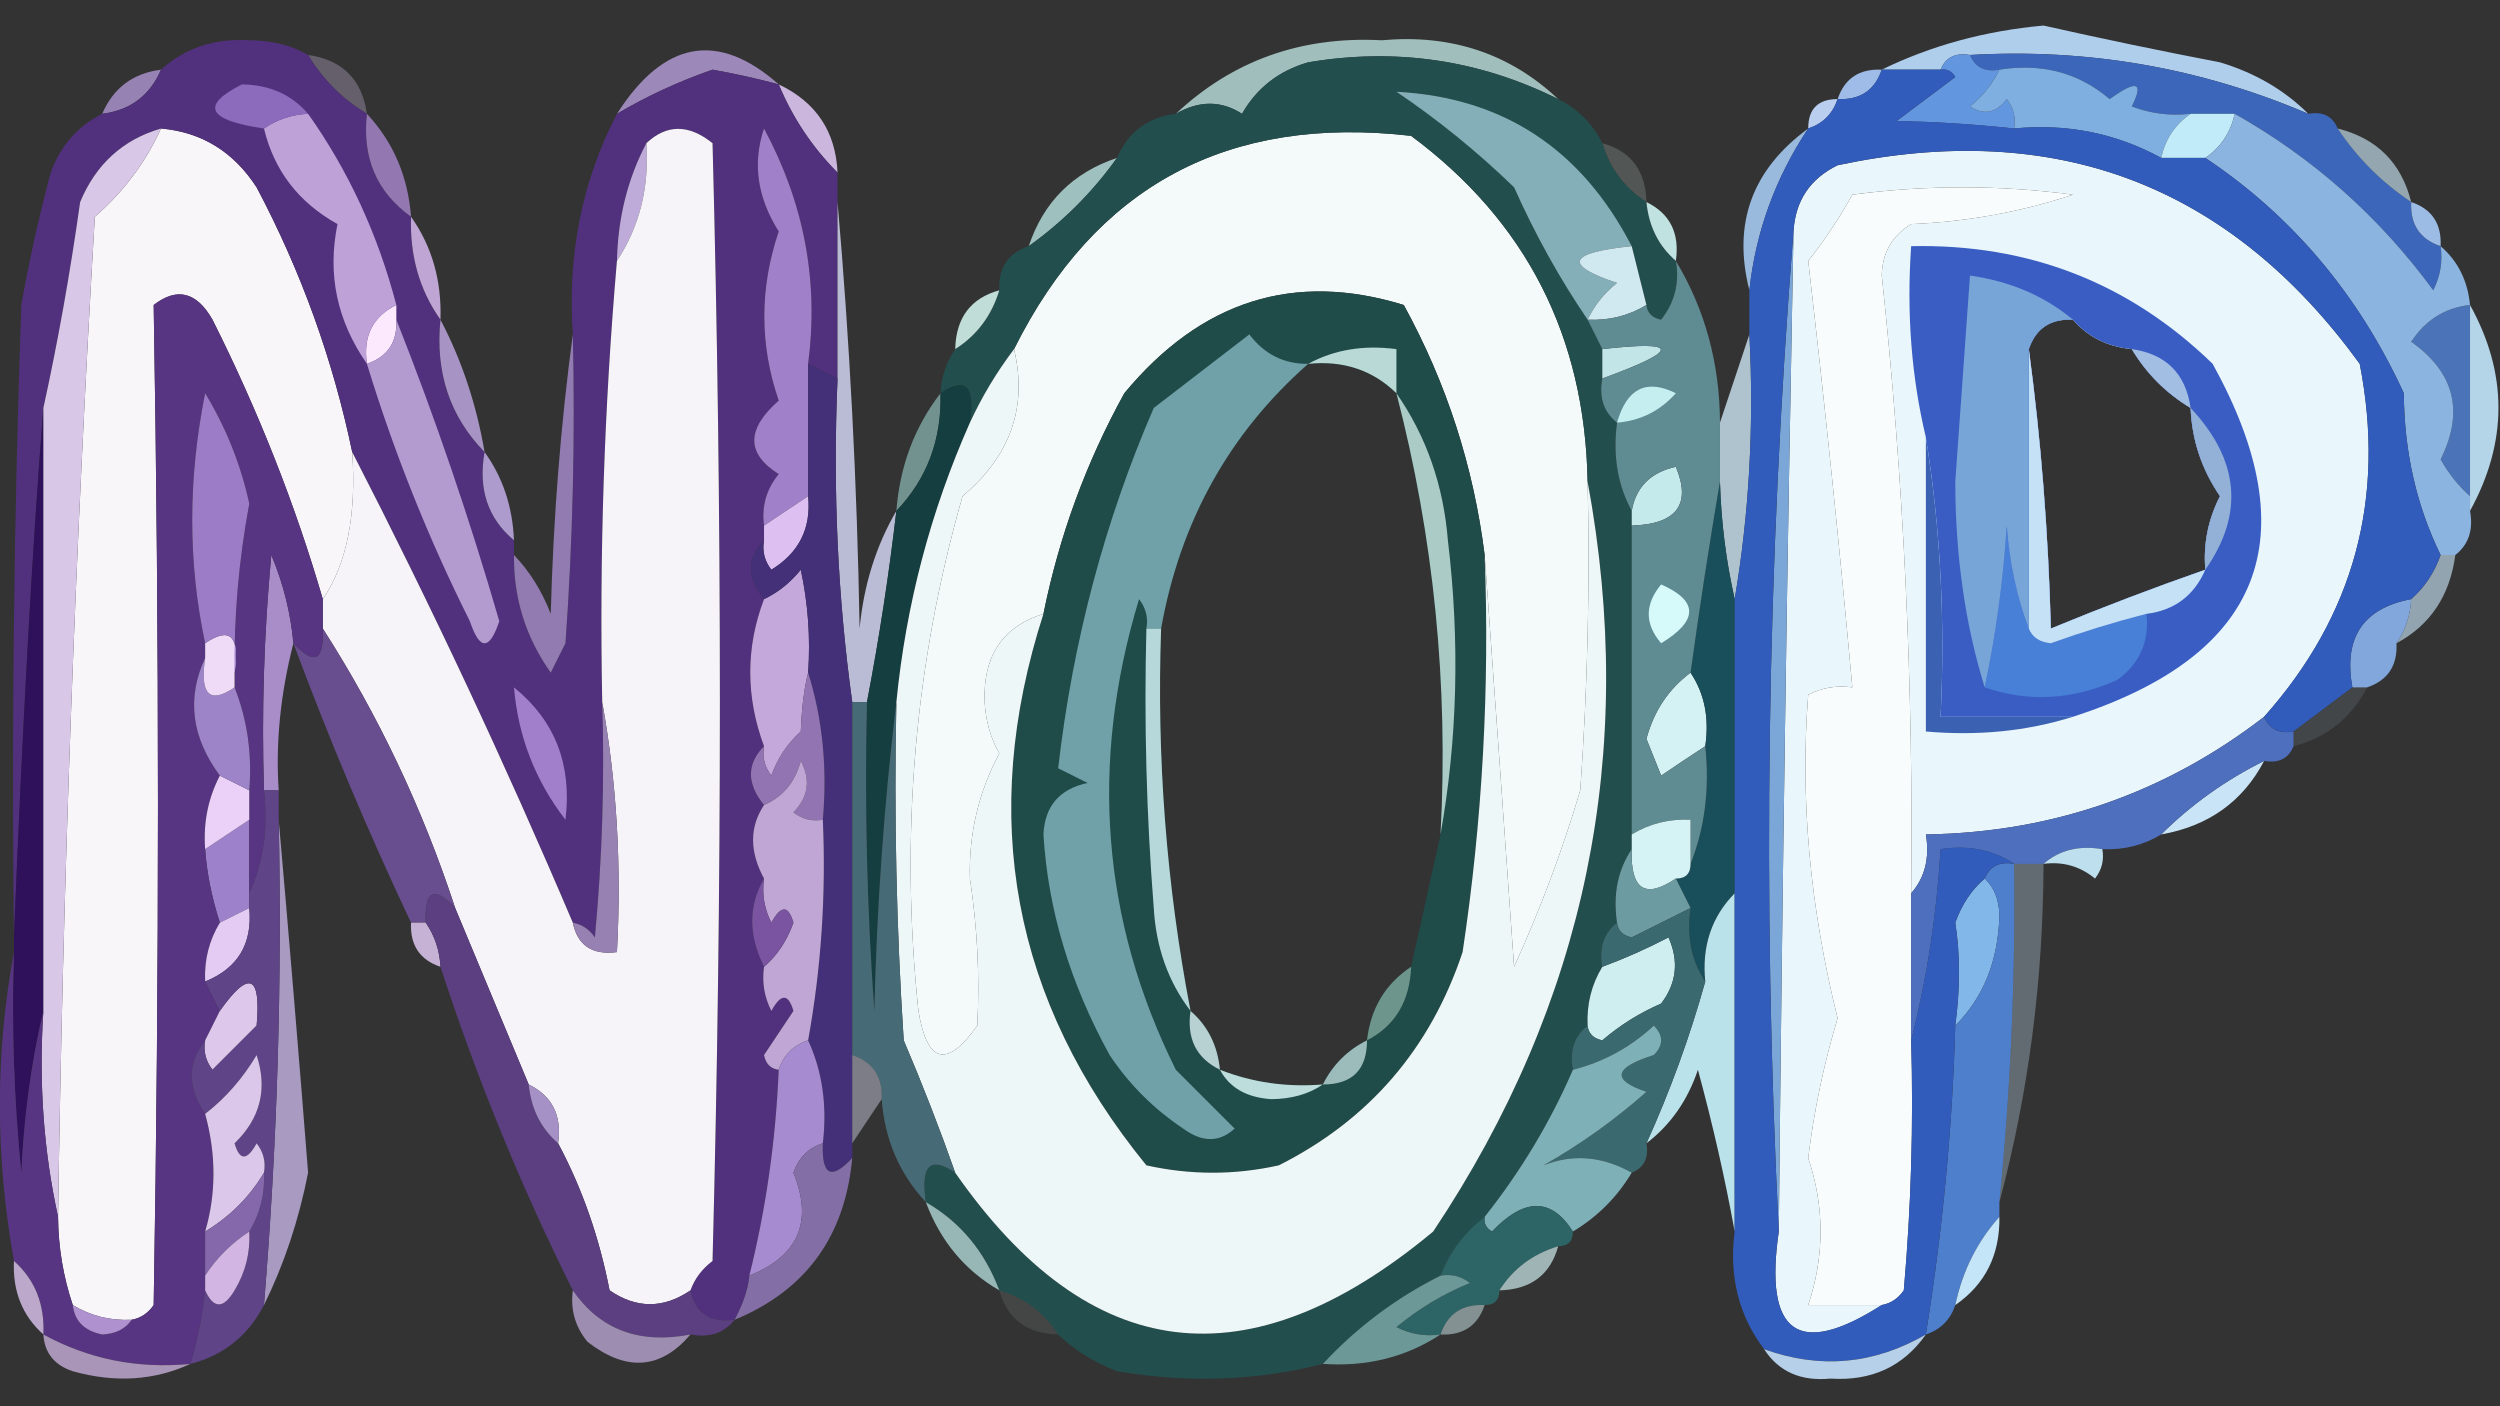 <?xml version="1.0" encoding="UTF-8" standalone="no"?>
<svg
   version="1.1"
   width="128"
   height="72"
   style="clip-rule:evenodd;fill-rule:evenodd;image-rendering:optimizeQuality;shape-rendering:geometricPrecision;text-rendering:geometricPrecision"
   id="svg131"
   xmlns="http://www.w3.org/2000/svg">
  <rect width="100%" height="100%" fill="#333333" stroke="none"/>
  <defs
     id="defs131">
    <clipPath
       clipPathUnits="userSpaceOnUse"
       id="clipPath136">
      <path
         id="path137"
         style="fill:#ff0000;fill-opacity:1;fill-rule:nonzero;stroke:none"
         d="m 158.711,112.406 v 87.842 h 48.107 v -87.842 z m 16.254,10.188 c 1.499,-0.019 3.46,0.783 5.322,2.648 2.758,2.762 5.532,5.512 8.232,8.33 0.075,0.078 0.369,0.384 0.74,0.781 0.388,-0.134 0.848,-0.254 1.117,-0.25 0.505,0.008 1.001,0.12 1.5,0.209 -0.104,-0.044 -0.178,-0.077 -0.191,-0.088 l -0.002,-0.002 v -0.002 h 0.002 c 0.006,-2.4e-4 0.029,0.005 0.068,0.018 0.12,0.038 0.231,0.074 0.338,0.109 0.038,0.006 0.077,0.012 0.115,0.018 0.045,0.022 0.114,0.054 0.188,0.088 1.45,0.53 1.575,1.006 2.596,3.547 0.182,0.453 0.08,2.824 0.065,3.428 -0.021,0.361 -0.042,0.721 -0.065,1.082 -0.009,0.144 -0.021,0.289 -0.031,0.434 0.004,0.026 0.009,0.051 0.014,0.076 0.037,0.774 -0.004,1.235 -0.215,1.859 0.427,0.918 0.553,1.979 0.98,2.895 0.095,0.242 0.307,0.75 0.418,1.133 0.464,0.313 1.136,0.617 0.898,1.012 -0.142,0.237 -0.296,0.465 -0.459,0.686 0.027,0.065 0.055,0.13 0.082,0.195 0.917,2.22 0.065,2.354 -1.338,1.826 -0.445,0.482 -1.016,0.854 -1.627,1.068 -0.087,0.031 -0.176,0.055 -0.266,0.072 -0.463,0.415 -0.92,0.835 -1.348,1.277 -0.087,-0.073 -0.172,-0.144 -0.256,-0.213 -0.142,0.076 -0.275,-0.099 -0.408,-0.326 -0.338,-0.268 -0.642,-0.502 -0.9,-0.715 -1.451,-0.023 -2.904,0.013 -4.354,0.019 0.125,-0.174 0.17,-0.269 0.16,-0.309 -1.7e-4,-4.9e-4 -0.001,-0.003 -0.002,-0.004 v -0.002 l -0.002,-0.002 v -0.002 -0.002 h -0.002 v -0.002 h -0.002 v -0.002 h -0.002 -0.002 l -0.002,-0.002 -0.002,-0.002 c -0.075,-0.029 -0.357,0.144 -0.58,0.262 3.5e-4,0.021 -3.5e-4,0.04 0,0.06 v 0.002 0.002 0.002 h -0.002 v 0.002 h -0.002 v 0.002 h -0.002 c -0.009,0.004 -0.026,0.007 -0.037,0.004 l -0.002,-0.002 h -0.002 l -0.002,-0.002 h -0.002 v -0.002 h -0.002 v -0.002 h -0.002 v -0.002 -0.002 c -2.7e-4,-0.011 -0.002,-0.022 -0.002,-0.033 -0.046,0.023 -0.087,0.04 -0.123,0.053 v 0.002 h -0.002 c -4.3e-4,3e-4 -0.005,0.001 -0.006,0.002 v 0.002 c -0.005,0.002 -0.013,0.004 -0.019,0.004 -0.031,0.009 -0.058,0.011 -0.074,0.006 -5e-4,-3.1e-4 -0.005,-0.003 -0.006,-0.004 h -0.002 l -0.002,-0.002 -0.002,-0.002 -0.002,-0.002 -0.002,-0.002 v -0.002 c -3.3e-4,-7.7e-4 -9.5e-4,-0.002 -0.002,-0.004 l -0.002,-0.002 v -0.002 c -0.03,-0.008 -0.059,-0.014 -0.082,-0.014 -0.76,9.1e-4 -1.521,9e-5 -2.281,0 -0.766,-0.28 -1.737,-0.25 -2.301,-0.84 -0.188,-0.197 -0.351,-0.391 -0.494,-0.584 -0.519,-0.054 -0.382,-0.042 -0.023,-0.031 -0.502,-0.686 -0.744,-1.356 -0.879,-2.061 -0.927,-0.492 -1.875,-0.963 -2.625,-1.67 -0.337,-0.318 -0.02,-0.926 -0.023,-1.389 -0.004,-0.687 9.5e-4,-1.375 0.002,-2.062 l 0.012,-3.205 0.004,-1.684 c -1.83,-2.735 -1.986,-5.1 -0.297,-5.488 -0.108,-0.849 -0.222,-1.698 -0.24,-2.553 -0.004,-0.195 0.177,-0.349 0.271,-0.52 0.033,-0.059 0.053,-0.134 0.096,-0.184 -0.922,-1.004 -1.812,-2.035 -2.646,-3.117 -2.682,-3.478 -1.47,-5.793 1.027,-5.824 z m 15.615,31.195 c 0.223,0.182 0.436,0.29 0.639,0.334 -0.06,-0.1 -0.122,-0.189 -0.186,-0.25 -0.026,-0.025 -0.052,-0.051 -0.078,-0.076 -0.125,-0.003 -0.25,-0.006 -0.375,-0.008 z" />
    </clipPath>
  </defs>
  <g
     id="g122" />
  <g
     id="g137"
     transform="matrix(0.753,0,0,0.753,-11.71,-36.718)">
    <g
       id="g1">
      <path
         fill="#a0bfbc"
         d="m 121.5,55.5 c -5.371,-2.671 -11.038,-3.505 -17,-2.5 -1.992,0.574 -3.492,1.741 -4.5,3.5 -1.414,-0.913 -2.914,-0.913 -4.5,0 3.858,-3.622 8.525,-5.288 14,-5 4.714,-0.429 8.714,0.904 12,4 z"
         id="path1" />
    </g>
    <g
       id="g2">
      <path
         fill="#afceec"
         d="m 172.5,56.5 c -7.322,-3.13 -14.989,-4.464 -23,-4 -0.992,-0.172 -1.658,0.162 -2,1 -1.333,0 -2.667,0 -4,0 3.351,-1.639 7.018,-2.639 11,-3 3.986,0.897 7.986,1.731 12,2.5 2.379,0.716 4.379,1.883 6,3.5 z"
         id="path2" />
    </g>
    <g
       id="g3">
      <path
         style="opacity:0.318"
         fill="#cdbcdf"
         d="m 36.5,52.5 c 2.333,0.333 3.667,1.667 4,4 -1.667,-1 -3,-2.333 -4,-4 z"
         id="path3" />
    </g>
    <g
       id="g4">
      <path
         fill="#9c88b9"
         d="m 68.5,54.5 c -1.467,-0.394 -2.967,-0.727 -4.5,-1 -2.282,0.79 -4.448,1.79 -6.5,3 3.193,-4.983 6.86,-5.65 11,-2 z"
         id="path4" />
    </g>
    <g
       id="g5">
      <path
         fill="#3c66ba"
         d="m 149.5,52.5 c 8.011,-0.464 15.678,0.87 23,4 0.992,-0.172 1.658,0.162 2,1 1.333,2 3,3.667 5,5 -0.073,1.527 0.594,2.527 2,3 0.149,1.052 -0.017,2.052 -0.5,3 -3.661,-4.991 -8.161,-8.991 -13.5,-12 -1,0 -2,0 -3,0 -1.373,0.157 -2.707,-0.01 -4,-0.5 0.84,-1.667 0.34,-1.833 -1.5,-0.5 -2.106,-1.791 -4.606,-2.458 -7.5,-2 -0.992,0.172 -1.658,-0.162 -2,-1 z"
         id="path5" />
    </g>
    <g
       id="g6">
      <path
         fill="#9fbbe7"
         d="m 143.5,53.5 c -0.473,1.406 -1.473,2.073 -3,2 0.473,-1.406 1.473,-2.073 3,-2 z"
         id="path6" />
    </g>
    <g
       id="g7">
      <path
         fill="#9782b4"
         d="m 26.5,53.5 c -0.762,1.762 -2.096,2.762 -4,3 0.762,-1.762 2.096,-2.762 4,-3 z"
         id="path7" />
    </g>
    <g
       id="g8">
      <path
         fill="#6296df"
         d="m 147.5,53.5 c 0.342,-0.838 1.008,-1.172 2,-1 0.342,0.838 1.008,1.172 2,1 -0.453,0.958 -1.119,1.792 -2,2.5 0.949,0.617 1.782,0.451 2.5,-0.5 0.464,0.594 0.631,1.261 0.5,2 -2.872,-0.304 -5.539,-0.471 -8,-0.5 1.333,-1 2.667,-2 4,-3 -0.228,-0.399 -0.562,-0.565 -1,-0.5 z"
         id="path8" />
    </g>
    <g
       id="g9">
      <path
         fill="#bacfef"
         d="m 140.5,55.5 c -0.333,1 -1,1.667 -2,2 0,-1.333 0.667,-2 2,-2 z"
         id="path9" />
    </g>
    <g
       id="g10">
      <path
         fill="#7eafe0"
         d="m 151.5,53.5 c 2.894,-0.458 5.394,0.209 7.5,2 1.84,-1.333 2.34,-1.167 1.5,0.5 1.293,0.49 2.627,0.657 4,0.5 -1.051,0.722 -1.718,1.722 -2,3 -3.082,-1.681 -6.415,-2.348 -10,-2 0.131,-0.739 -0.036,-1.406 -0.5,-2 -0.718,0.951 -1.551,1.117 -2.5,0.5 0.881,-0.708 1.547,-1.542 2,-2.5 z"
         id="path10" />
    </g>
    <g
       id="g11">
      <path
         fill="#c1ebf8"
         d="m 164.5,56.5 c 1,0 2,0 3,0 -0.282,1.278 -0.949,2.278 -2,3 -1,0 -2,0 -3,0 0.282,-1.278 0.949,-2.278 2,-3 z"
         id="path11" />
    </g>
    <g
       id="g12">
      <path
         style="opacity:0.631"
         fill="#cde9f9"
         d="m 174.5,57.5 c 2.667,0.667 4.333,2.333 5,5 -2,-1.333 -3.667,-3 -5,-5 z"
         id="path12" />
    </g>
    <g
       id="g13">
      <path
         fill="#f9f6fa"
         d="m 26.5,57.5 c 2.763,0.244 4.929,1.577 6.5,4 3.022,5.707 5.189,11.707 6.5,18 0.297,4.284 -0.37,7.617 -2,10 -1.877,-6.444 -4.377,-12.778 -7.5,-19 -1.079,-1.894 -2.413,-2.227 -4,-1 0.389,22.66 0.389,45.326 0,68 -0.383,0.556 -0.883,0.889 -1.5,1 -1.459,0.067 -2.792,-0.266 -4,-1 -0.649,-1.935 -0.983,-3.935 -1,-6 0.33,-22.696 1.163,-45.363 2.5,-68 1.946,-1.685 3.446,-3.685 4.5,-6 z"
         id="path13" />
    </g>
    <g
       id="g14">
      <path
         fill="#cbb7de"
         d="m 68.5,54.5 c 2.544,1.208 3.877,3.208 4,6 -1.718,-1.723 -3.051,-3.723 -4,-6 z"
         id="path14" />
    </g>
    <g
       id="g15">
      <path
         style="opacity:0.212"
         fill="#c6e0d8"
         d="m 124.5,58.5 c 1.946,0.535 2.946,1.868 3,4 -1.474,-0.936 -2.474,-2.27 -3,-4 z"
         id="path15" />
    </g>
    <g
       id="g16">
      <path
         fill="#f4faf9"
         d="m 123.5,81.5 c 0.166,7.008 0,14.008 -0.5,21 -1.224,4.113 -2.724,8.113 -4.5,12 -0.667,-9.491 -1.333,-18.825 -2,-28 -0.755,-6.02 -2.588,-11.687 -5.5,-17 -7.451,-2.298 -13.784,-0.298 -19,6 -2.593,4.697 -4.427,9.697 -5.5,15 -2.787,0.877 -4.12,2.877 -4,6 0.07,1.272 0.403,2.438 1,3.5 -1.416,2.627 -2.083,5.46 -2,8.5 0.508,3.349 0.675,6.682 0.5,10 -2.071,2.916 -3.405,2.582 -4,-1 -1.263,-11.955 -0.263,-23.622 3,-35 3.267,-2.748 4.434,-6.081 3.5,-10 5.531,-11.101 14.531,-15.935 27,-14.5 7.819,5.803 11.819,13.636 12,23.5 z"
         id="path16" />
    </g>
    <g
       id="g17">
      <path
         fill="#9ec1bf"
         d="m 91.5,59.5 c -1.667,2.333 -3.667,4.333 -6,6 1,-3 3,-5 6,-6 z"
         id="path17" />
    </g>
    <g
       id="g18">
      <path
         fill="#e9f6fb"
         d="m 169.5,97.5 c -6.737,5.196 -14.404,7.862 -23,8 0.268,1.599 -0.066,2.932 -1,4 0.165,-14.049 -0.502,-28.049 -2,-42 0.029,-1.529 0.696,-2.696 2,-3.5 3.787,-0.16 7.454,-0.826 11,-2 -5,-0.667 -10,-0.667 -15,0 -0.876,1.586 -1.876,3.086 -3,4.5 1.142,9.847 2.142,19.513 3,29 -1.052,-0.149 -2.052,0.017 -3,0.5 -0.555,7.076 0.112,14.41 2,22 -0.93,3.072 -1.597,6.239 -2,9.5 1.118,3.322 1.118,6.656 0,10 1.667,0 3.333,0 5,0 -5.681,3.626 -8.014,1.959 -7,-5 0.225,-22.669 0.559,-45.335 1,-68 0.124,-2.082 1.124,-3.582 3,-4.5 14.834,-3.159 26.668,1.341 35.5,13.5 1.787,9.13 -0.38,17.13 -6.5,24 z m -13,-27 c 1.014,1.174 2.347,1.84 4,2 1,1.667 2.333,3 4,4 0.086,2.177 0.753,4.177 2,6 -0.809,1.571 -1.143,3.238 -1,5 -3.532,1.233 -7.032,2.567 -10.5,4 -0.172,-6.513 -0.672,-12.847 -1.5,-19 0.473,-1.406 1.473,-2.073 3,-2 z"
         id="path18" />
    </g>
    <g
       id="g19">
      <path
         fill="#99b9dd"
         d="m 138.5,57.5 c -2.237,3.371 -3.571,7.037 -4,11 -1.155,-4.539 0.178,-8.206 4,-11 z"
         id="path19" />
    </g>
    <g
       id="g20">
      <path
         fill="#f8fcfc"
         d="m 145.5,109.5 c 0,3.333 0,6.667 0,10 0.166,5.676 -0.001,11.343 -0.5,17 -0.383,0.556 -0.883,0.889 -1.5,1 -1.667,0 -3.333,0 -5,0 1.118,-3.344 1.118,-6.678 0,-10 0.403,-3.261 1.07,-6.428 2,-9.5 -1.888,-7.59 -2.555,-14.924 -2,-22 0.948,-0.483 1.948,-0.649 3,-0.5 -0.858,-9.487 -1.858,-19.153 -3,-29 1.124,-1.414 2.124,-2.914 3,-4.5 5,-0.667 10,-0.667 15,0 -3.546,1.174 -7.213,1.84 -11,2 -1.304,0.804 -1.971,1.971 -2,3.5 1.498,13.951 2.165,27.951 2,42 z"
         id="path20" />
    </g>
    <g
       id="g21">
      <path
         fill="#224f4e"
         d="m 121.5,55.5 c 1.333,0.667 2.333,1.667 3,3 0.526,1.73 1.526,3.064 3,4 0.16,1.653 0.826,2.986 2,4 0.262,1.478 -0.071,2.811 -1,4 -0.607,-0.124 -0.94,-0.457 -1,-1 -0.333,-1.333 -0.667,-2.667 -1,-4 -3.421,-6.616 -8.755,-10.116 -16,-10.5 2.85,1.927 5.517,4.094 8,6.5 1.441,3.224 3.108,6.223 5,9 0.333,0.667 0.667,1.333 1,2 0,0.667 0,1.333 0,2 -0.237,1.291 0.096,2.291 1,3 -0.295,2.235 0.039,4.235 1,6 0,0.333 0,0.667 0,1 0,7 0,14 0,21 0,0.333 0,0.667 0,1 -0.951,1.419 -1.284,3.085 -1,5 -0.904,0.709 -1.237,1.709 -1,3 -0.734,1.208 -1.067,2.541 -1,4 -0.904,0.709 -1.237,1.709 -1,3 -1.535,3.553 -3.535,6.886 -6,10 -1.378,1.045 -2.378,2.378 -3,4 -3.033,1.516 -5.7,3.516 -8,6 -4.481,1.148 -9.148,1.315 -14,0.5 -1.566,-0.608 -2.9,-1.442 -4,-2.5 -0.936,-1.474 -2.27,-2.474 -4,-3 -0.997,-2.655 -2.664,-4.655 -5,-6 -0.369,-2.493 0.297,-3.16 2,-2 9.123,13.109 19.956,14.442 32.5,4 10.406,-15.589 13.906,-32.589 10.5,-51 -0.181,-9.864 -4.181,-17.697 -12,-23.5 -12.469,-1.435 -21.469,3.399 -27,14.5 -1.187,1.573 -2.187,3.239 -3,5 0.369,-2.494 -0.297,-3.16 -2,-2 0.057,-1.109 0.39,-2.109 1,-3 1.474,-0.936 2.474,-2.27 3,-4 -0.073,-1.527 0.594,-2.527 2,-3 2.333,-1.667 4.333,-3.667 6,-6 0.762,-1.762 2.096,-2.762 4,-3 1.586,-0.913 3.086,-0.913 4.5,0 1.008,-1.759 2.508,-2.926 4.5,-3.5 5.962,-1.005 11.629,-0.172 17,2.5 z"
         id="path21" />
    </g>
    <g
       id="g22">
      <path
         fill="#84aeb8"
         d="m 126.5,65.5 c -4.347,0.442 -4.68,1.275 -1,2.5 -0.881,0.708 -1.547,1.542 -2,2.5 -1.892,-2.776 -3.559,-5.777 -5,-9 -2.483,-2.406 -5.15,-4.573 -8,-6.5 7.245,0.384 12.579,3.884 16,10.5 z"
         id="path22" />
    </g>
    <g
       id="g23">
      <path
         fill="#c0e2e0"
         d="m 127.5,62.5 c 1.604,0.787 2.271,2.12 2,4 -1.174,-1.014 -1.84,-2.347 -2,-4 z"
         id="path23" />
    </g>
    <g
       id="g24">
      <path
         fill="#9cbce5"
         d="m 179.5,62.5 c 1.406,0.473 2.073,1.473 2,3 -1.406,-0.473 -2.073,-1.473 -2,-3 z"
         id="path24" />
    </g>
    <g
       id="g25">
      <path
         fill="#d0e9f1"
         d="m 126.5,65.5 c 0.333,1.333 0.667,2.667 1,4 -1.208,0.734 -2.541,1.067 -4,1 0.453,-0.958 1.119,-1.792 2,-2.5 -3.68,-1.225 -3.347,-2.058 1,-2.5 z"
         id="path25" />
    </g>
    <g
       id="g26">
      <path
         fill="#c0ddd7"
         d="m 83.5,68.5 c -0.526,1.73 -1.526,3.064 -3,4 0.054,-2.132 1.054,-3.465 3,-4 z"
         id="path26" />
    </g>
    <g
       id="g27">
      <path
         fill="#4b73b8"
         d="m 183.5,69.5 c 0,4.333 0,8.667 0,13 -0.767,-0.672 -1.434,-1.505 -2,-2.5 1.617,-3.249 0.951,-5.916 -2,-8 0.971,-1.481 2.304,-2.315 4,-2.5 z"
         id="path27" />
    </g>
    <g
       id="g28">
      <path
         fill="#51317d"
         d="m 36.5,52.5 c 1,1.667 2.333,3 4,4 -0.334,2.991 0.666,5.324 3,7 -0.09,2.652 0.576,4.986 2,7 -0.362,3.581 0.638,6.581 3,9 -0.447,2.51 0.22,4.51 2,6 0,0.333 0,0.667 0,1 -0.04,2.925 0.793,5.591 2.5,8 0.333,-0.667 0.667,-1.333 1,-2 0.5,-6.992 0.666,-13.992 0.5,-21 -0.375,-5.411 0.625,-10.411 3,-15 2.052,-1.21 4.218,-2.21 6.5,-3 1.533,0.273 3.033,0.606 4.5,1 0.949,2.277 2.282,4.277 4,6 0,0.667 0,1.333 0,2 0,4 0,8 0,12 -0.667,-0.333 -1.333,-0.667 -2,-1 0.735,-5.583 -0.265,-10.916 -3,-16 -0.794,2.356 -0.461,4.689 1,7 -1.306,3.865 -1.306,7.698 0,11.5 -2.215,1.943 -2.215,3.609 0,5 -0.837,1.011 -1.17,2.178 -1,3.5 0,0.333 0,0.667 0,1 -1.186,1.205 -1.186,2.539 0,4 -1.248,3.3 -1.248,6.633 0,10 -1.186,1.205 -1.186,2.539 0,4 -0.994,1.499 -0.994,3.166 0,5 -1.073,1.847 -1.073,3.847 0,6 -0.149,1.052 0.017,2.052 0.5,3 0.654,-1.196 1.154,-1.196 1.5,0 -0.667,1 -1.333,2 -2,3 0.124,0.607 0.457,0.94 1,1 -0.202,4.807 -0.869,9.474 -2,14 -0.064,0.865 -0.397,1.865 -1,3 -1.679,0.215 -2.679,-0.452 -3,-2 0.283,-0.789 0.783,-1.456 1.5,-2 0.667,-25.333 0.667,-50.667 0,-76 -1.615,-1.301 -3.115,-1.301 -4.5,0 -1.268,2.405 -1.935,5.072 -2,8 -0.866,9.973 -1.199,19.973 -1,30 0.166,5.344 -6e-4,10.677 -0.5,16 -0.383,-0.556 -0.883,-0.889 -1.5,-1 -4.623,-10.88 -9.623,-21.547 -15,-32 -1.311,-6.293 -3.478,-12.293 -6.5,-18 -1.571,-2.423 -3.737,-3.756 -6.5,-4 -2.591,0.754 -4.424,2.421 -5.5,5 -0.68,4.836 -1.514,9.503 -2.5,14 -0.75,9.473 -1.416,21.473 -2,36 -0.167,-14.337 10e-5,-28.671 0.5,-43 0.539,-3.029 1.206,-6.029 2,-9 0.66,-1.824 1.827,-3.157 3.5,-4 1.904,-0.238 3.238,-1.238 4,-3 1.617,-1.472 3.618,-2.139 6,-2 1.545,0.011 2.878,0.344 4,1 z"
         id="path28" />
    </g>
    <g
       id="g29">
      <path
         fill="#fce9fe"
         d="m 42.5,69.5 c 0,0.333 0,0.667 0,1 0.073,1.527 -0.594,2.527 -2,3 -0.271,-1.88 0.396,-3.213 2,-4 z"
         id="path29" />
    </g>
    <g
       id="g30">
      <path
         fill="#bea5d4"
         d="m 43.5,63.5 c 1.424,2.014 2.091,4.348 2,7 -1.424,-2.014 -2.091,-4.348 -2,-7 z"
         id="path30" />
    </g>
    <g
       id="g31">
      <path
         fill="#bfabda"
         d="m 59.5,58.5 c 0.206,2.995 -0.461,5.662 -2,8 0.065,-2.928 0.732,-5.595 2,-8 z"
         id="path31" />
    </g>
    <g
       id="g32">
      <path
         fill="#bea2d7"
         d="m 36.5,56.5 c 2.751,3.887 4.75,8.22 6,13 -1.604,0.787 -2.271,2.12 -2,4 -2.035,-2.924 -2.702,-6.091 -2,-9.5 -2.642,-1.468 -4.309,-3.635 -5,-6.5 0.891,-0.61 1.891,-0.943 3,-1 z"
         id="path32" />
    </g>
    <g
       id="g33">
      <path
         fill="#9277b0"
         d="m 40.5,56.5 c 1.793,1.926 2.793,4.259 3,7 -2.334,-1.676 -3.334,-4.009 -3,-7 z"
         id="path33" />
    </g>
    <g
       id="g34">
      <path
         fill="#8c6abc"
         d="m 36.5,56.5 c -1.109,0.057 -2.109,0.39 -3,1 -3.848,-0.56 -4.348,-1.56 -1.5,-3 1.876,0.025 3.376,0.691 4.5,2 z"
         id="path34" />
    </g>
    <g
       id="g35">
      <path
         fill="#c2e5e8"
         d="m 124.5,74.5 c 0,-0.667 0,-1.333 0,-2 5.309,-0.603 5.309,0.064 0,2 z"
         id="path35" />
    </g>
    <g
       id="g36">
      <path
         fill="#9f80c9"
         d="m 70.5,73.5 c 0,3 0,6 0,9 -1,0.667 -2,1.333 -3,2 -0.17,-1.322 0.163,-2.489 1,-3.5 -2.215,-1.391 -2.215,-3.057 0,-5 -1.306,-3.802 -1.306,-7.635 0,-11.5 -1.461,-2.311 -1.794,-4.644 -1,-7 2.735,5.084 3.735,10.417 3,16 z"
         id="path36" />
    </g>
    <g
       id="g37">
      <path
         fill="#a794c4"
         d="m 45.5,70.5 c 1.446,2.754 2.446,5.754 3,9 -2.362,-2.419 -3.362,-5.419 -3,-9 z"
         id="path37" />
    </g>
    <g
       id="g38">
      <path
         fill="#8bb4e0"
         d="m 167.5,56.5 c 5.339,3.009 9.839,7.009 13.5,12 0.483,-0.948 0.649,-1.948 0.5,-3 1.174,1.014 1.84,2.347 2,4 -1.696,0.185 -3.029,1.019 -4,2.5 2.951,2.084 3.617,4.751 2,8 0.566,0.995 1.233,1.828 2,2.5 0,0.333 0,0.667 0,1 0.237,1.291 -0.096,2.291 -1,3 -0.333,0 -0.667,0 -1,0 -1.64,-3.35 -2.474,-7.017 -2.5,-11 -3.1,-6.73 -7.6,-12.064 -13.5,-16 1.051,-0.722 1.718,-1.722 2,-3 z"
         id="path38" />
    </g>
    <g
       id="g39">
      <path
         style="opacity:0.816"
         fill="#cae4f1"
         d="m 134.5,71.5 c 0.323,6.19 -0.01,12.19 -1,18 -0.592,-2.627 -0.925,-5.294 -1,-8 0,-1.333 0,-2.667 0,-4 0.667,-2 1.333,-4 2,-6 z"
         id="path39" />
    </g>
    <g
       id="g40">
      <path
         fill="#b4d4e8"
         d="m 183.5,69.5 c 2.576,4.649 2.576,9.316 0,14 0,-0.333 0,-0.667 0,-1 0,-4.333 0,-8.667 0,-13 z"
         id="path40" />
    </g>
    <g
       id="g41">
      <path
         fill="#71928e"
         d="m 79.5,75.5 c 0.085,3.149 -0.915,5.816 -3,8 0.233,-3.042 1.233,-5.708 3,-8 z"
         id="path41" />
    </g>
    <g
       id="g42">
      <path
         fill="#2e105b"
         d="m 18.5,76.5 c 0,13.667 0,27.333 0,41 -0.823,3.477 -1.323,7.144 -1.5,11 -0.499,-4.989 -0.666,-9.989 -0.5,-15 0,-0.333 0,-0.667 0,-1 0.584,-14.527 1.25,-26.527 2,-36 z"
         id="path42" />
    </g>
    <g
       id="g43">
      <path
         fill="#b39bcf"
         d="m 42.5,70.5 c 2.642,6.674 4.975,13.507 7,20.5 -0.667,2 -1.333,2 -2,0 -2.821,-5.629 -5.155,-11.463 -7,-17.5 1.406,-0.473 2.073,-1.473 2,-3 z"
         id="path43" />
    </g>
    <g
       id="g44">
      <path
         fill="#c4eaec"
         d="m 126.5,84.5 c 0,-0.333 0,-0.667 0,-1 0.287,-1.621 1.287,-2.621 3,-3 1.064,2.564 0.064,3.897 -3,4 z"
         id="path44" />
    </g>
    <g
       id="g45">
      <path
         fill="#f7f4f9"
         d="m 62.5,136.5 c -1.839,1.252 -3.672,1.252 -5.5,0 -0.701,-3.609 -1.868,-6.942 -3.5,-10 0.271,-1.88 -0.396,-3.213 -2,-4 -1.667,-4 -3.333,-8 -5,-12 -2.212,-6.756 -5.212,-13.089 -9,-19 0,-0.667 0,-1.333 0,-2 1.63,-2.383 2.297,-5.716 2,-10 5.377,10.453 10.377,21.12 15,32 0.321,1.548 1.321,2.215 3,2 0.322,-5.858 -0.011,-11.525 -1,-17 -0.199,-10.027 0.135,-20.027 1,-30 1.54,-2.338 2.206,-5.005 2,-8 1.385,-1.301 2.885,-1.301 4.5,0 0.667,25.333 0.667,50.667 0,76 -0.717,0.544 -1.217,1.211 -1.5,2 z"
         id="path45" />
    </g>
    <g
       id="g46">
      <path
         fill="#ac9bcc"
         d="m 48.5,79.5 c 1.238,1.714 1.905,3.714 2,6 -1.78,-1.49 -2.446,-3.49 -2,-6 z"
         id="path46" />
    </g>
    <g
       id="g47">
      <path
         fill="#ddc0f1"
         d="m 70.5,82.5 c 0.216,2.181 -0.617,3.847 -2.5,5 -0.464,-0.594 -0.631,-1.261 -0.5,-2 0,-0.333 0,-0.667 0,-1 1,-0.667 2,-1.333 3,-2 z"
         id="path47" />
    </g>
    <g
       id="g48">
      <path
         fill="#babbd4"
         d="m 72.5,62.5 c 0.83,9.491 1.33,19.158 1.5,29 0.279,-2.957 1.113,-5.623 2.5,-8 -0.507,4.359 -1.173,8.693 -2,13 -0.333,0 -0.667,0 -1,0 -0.992,-7.148 -1.325,-14.481 -1,-22 0,-4 0,-8 0,-12 z"
         id="path48" />
    </g>
    <g
       id="g49">
      <path
         fill="#917bb0"
         d="m 54.5,71.5 c 0.166,7.008 -4e-4,14.008 -0.5,21 -0.333,0.667 -0.667,1.333 -1,2 -1.707,-2.409 -2.54,-5.075 -2.5,-8 1.058,1.1 1.892,2.434 2.5,4 0.172,-6.513 0.672,-12.847 1.5,-19 z"
         id="path49" />
    </g>
    <g
       id="g50">
      <path
         style="opacity:0.631"
         fill="#cae5f8"
         d="m 181.5,86.5 c 0.333,0 0.667,0 1,0 -0.37,2.767 -1.704,4.767 -4,6 0.61,-0.891 0.943,-1.891 1,-3 0.901,-0.79 1.568,-1.79 2,-3 z"
         id="path50" />
    </g>
    <g
       id="g51">
      <path
         fill="#d8c7e7"
         d="m 26.5,57.5 c -1.054,2.315 -2.554,4.315 -4.5,6 -1.337,22.637 -2.17,45.304 -2.5,68 -0.986,-4.47 -1.319,-9.137 -1,-14 0,-13.667 0,-27.333 0,-41 0.986,-4.497 1.82,-9.164 2.5,-14 1.076,-2.579 2.909,-4.246 5.5,-5 z"
         id="path51" />
    </g>
    <g
       id="g52">
      <path
         fill="#81a7dc"
         d="m 179.5,89.5 c -0.057,1.109 -0.39,2.109 -1,3 0.073,1.527 -0.594,2.527 -2,3 -0.333,0 -0.667,0 -1,0 -0.609,-3.378 0.724,-5.378 4,-6 z"
         id="path52" />
    </g>
    <g
       id="g53">
      <path
         fill="#c4a7db"
         d="m 70.5,94.5 c -0.271,1.052 -0.438,2.385 -0.5,4 -0.915,0.828 -1.581,1.828 -2,3 -0.464,-0.594 -0.631,-1.261 -0.5,-2 -1.248,-3.367 -1.248,-6.7 0,-10 0.958,-0.453 1.792,-1.119 2.5,-2 0.497,2.31 0.663,4.643 0.5,7 z"
         id="path53" />
    </g>
    <g
       id="g54">
      <path
         fill="#143e40"
         d="m 81.5,77.5 c -2.681,6.048 -4.348,12.381 -5,19 -0.829,6.821 -1.329,13.821 -1.5,21 -0.5,-6.992 -0.666,-13.992 -0.5,-21 0.827,-4.307 1.493,-8.64 2,-13 2.085,-2.184 3.085,-4.851 3,-8 1.703,-1.16 2.369,-0.493 2,2 z"
         id="path54" />
    </g>
    <g
       id="g55">
      <path
         fill="#d4f1f3"
         d="m 130.5,94.5 c 0.951,1.419 1.284,3.085 1,5 -0.982,0.641 -1.982,1.307 -3,2 -0.333,-0.833 -0.667,-1.667 -1,-2.5 0.508,-1.893 1.508,-3.393 3,-4.5 z"
         id="path55" />
    </g>
    <g
       id="g56">
      <path
         fill="#684e8e"
         d="m 37.5,91.5 c 3.788,5.911 6.788,12.244 9,19 -1.425,-1.531 -2.091,-1.198 -2,1 -0.333,0 -0.667,0 -1,0 -2.925,-6.188 -5.591,-12.521 -8,-19 1.425,1.531 2.091,1.198 2,-1 z"
         id="path56" />
    </g>
    <g
       id="g57">
      <path
         fill="#a17fcb"
         d="m 50.5,95.5 c 2.788,2.26 3.955,5.26 3.5,9 -2.05,-2.648 -3.216,-5.648 -3.5,-9 z"
         id="path57" />
    </g>
    <g
       id="g58">
      <path
         fill="#443079"
         d="m 70.5,73.5 c 0.667,0.333 1.333,0.667 2,1 -0.325,7.519 0.008,14.852 1,22 0,8 0,16 0,24 0,2 0,4 0,6 0,0.333 0,0.667 0,1 -1.425,1.531 -2.091,1.198 -2,-1 0.302,-2.559 -0.032,-4.893 -1,-7 0.892,-4.938 1.226,-9.938 1,-15 0.313,-3.542 -0.021,-6.875 -1,-10 0.163,-2.357 -0.003,-4.69 -0.5,-7 -0.708,0.88 -1.542,1.547 -2.5,2 -1.186,-1.461 -1.186,-2.795 0,-4 -0.131,0.739 0.036,1.406 0.5,2 1.883,-1.153 2.716,-2.819 2.5,-5 0,-3 0,-6 0,-9 z"
         id="path58" />
    </g>
    <g
       id="g59">
      <path
         style="opacity:0.106"
         fill="#cbe5f9"
         d="m 175.5,95.5 c 0.333,0 0.667,0 1,0 -1.085,2.087 -2.751,3.42 -5,4 0,-0.333 0,-0.667 0,-1 1.333,-1 2.667,-2 4,-3 z"
         id="path59" />
    </g>
    <g
       id="g60">
      <path
         fill="#9274b2"
         d="m 70.5,94.5 c 0.979,3.125 1.313,6.458 1,10 -0.739,0.131 -1.406,-0.036 -2,-0.5 1.017,-1.049 1.184,-2.216 0.5,-3.5 -0.377,1.442 -1.21,2.442 -2.5,3 -1.186,-1.461 -1.186,-2.795 0,-4 -0.131,0.739 0.036,1.406 0.5,2 0.419,-1.172 1.085,-2.172 2,-3 0.062,-1.615 0.229,-2.948 0.5,-4 z"
         id="path60" />
    </g>
    <g
       id="g61">
      <path
         fill="#a88dc9"
         d="m 35.5,92.5 c -0.88,3.443 -1.214,6.776 -1,10 -0.333,0 -0.667,0 -1,0 -0.166,-5.344 6e-4,-10.677 0.5,-16 0.813,1.936 1.313,3.936 1.5,6 z"
         id="path61" />
    </g>
    <g
       id="g62">
      <path
         fill="#194f5a"
         d="m 132.5,81.5 c 0.075,2.706 0.408,5.373 1,8 0,6.667 0,13.333 0,20 -1.574,1.602 -2.241,3.602 -2,6 -0.951,-1.419 -1.284,-3.085 -1,-5 -0.333,-0.667 -0.667,-1.333 -1,-2 0.667,0 1,-0.333 1,-1 0.973,-2.448 1.306,-5.115 1,-8 0.284,-1.915 -0.049,-3.581 -1,-5 0.613,-4.437 1.28,-8.77 2,-13 z"
         id="path62" />
    </g>
    <g
       id="g63">
      <path
         fill="#5f8b92"
         d="m 129.5,66.5 c 1.983,3.299 2.983,6.966 3,11 0,1.333 0,2.667 0,4 -0.72,4.23 -1.387,8.563 -2,13 -1.492,1.107 -2.492,2.607 -3,4.5 0.333,0.833 0.667,1.667 1,2.5 1.018,-0.693 2.018,-1.359 3,-2 0.306,2.885 -0.027,5.552 -1,8 0,-1 0,-2 0,-3 -1.459,-0.067 -2.792,0.266 -4,1 0,-7 0,-14 0,-21 3.064,-0.103 4.064,-1.436 3,-4 -1.713,0.379 -2.713,1.379 -3,3 -0.961,-1.765 -1.295,-3.765 -1,-6 -0.904,-0.709 -1.237,-1.709 -1,-3 5.309,-1.936 5.309,-2.603 0,-2 -0.333,-0.667 -0.667,-1.333 -1,-2 1.459,0.067 2.792,-0.266 4,-1 0.06,0.543 0.393,0.876 1,1 0.929,-1.189 1.262,-2.522 1,-4 z"
         id="path63" />
    </g>
    <g
       id="g64">
      <path
         fill="#d6f9fa"
         d="m 128.5,88.5 c 2.541,1.123 2.541,2.456 0,4 -1.126,-1.308 -1.126,-2.642 0,-4 z"
         id="path64" />
    </g>
    <g
       id="g65">
      <path
         fill="#c5eef0"
         d="m 125.5,77.5 c 0.662,-2.332 1.995,-2.999 4,-2 -1.077,1.205 -2.41,1.872 -4,2 z"
         id="path65" />
    </g>
    <g
       id="g66">
      <path
         fill="#c8e4f6"
         d="m 169.5,100.5 c -1.448,2.764 -3.781,4.431 -7,5 2.031,-2.022 4.365,-3.689 7,-5 z"
         id="path66" />
    </g>
    <g
       id="g67">
      <path
         fill="#bfa6d5"
         d="m 71.5,104.5 c 0.226,5.062 -0.108,10.062 -1,15 -1,0.333 -1.667,1 -2,2 -0.543,-0.06 -0.876,-0.393 -1,-1 0.667,-1 1.333,-2 2,-3 -0.346,-1.196 -0.846,-1.196 -1.5,0 -0.483,-0.948 -0.649,-1.948 -0.5,-3 0.891,-0.761 1.558,-1.761 2,-3 -0.346,-1.196 -0.846,-1.196 -1.5,0 -0.483,-0.948 -0.649,-1.948 -0.5,-3 -0.994,-1.834 -0.994,-3.501 0,-5 1.29,-0.558 2.123,-1.558 2.5,-3 0.684,1.284 0.517,2.451 -0.5,3.5 0.594,0.464 1.261,0.631 2,0.5 z"
         id="path67" />
    </g>
    <g
       id="g68">
      <path
         fill="#4e6fbe"
         d="m 169.5,97.5 c 0.342,0.838 1.008,1.172 2,1 0,0.333 0,0.667 0,1 -0.342,0.838 -1.008,1.172 -2,1 -2.635,1.311 -4.969,2.978 -7,5 -1.208,0.734 -2.541,1.067 -4,1 -1.599,-0.268 -2.932,0.066 -4,1 -0.667,0 -1.333,0 -2,0 -1.419,-0.951 -3.085,-1.284 -5,-1 -0.27,4.528 -0.937,8.861 -2,13 0,-3.333 0,-6.667 0,-10 0.934,-1.068 1.268,-2.401 1,-4 8.596,-0.138 16.263,-2.804 23,-8 z"
         id="path68" />
    </g>
    <g
       id="g69">
      <path
         fill="#bddfee"
         d="m 154.5,107.5 c 1.068,-0.934 2.401,-1.268 4,-1 0.131,0.739 -0.036,1.406 -0.5,2 -1.011,-0.837 -2.178,-1.17 -3.5,-1 z"
         id="path69" />
    </g>
    <g
       id="g70">
      <path
         fill="#9d82cb"
         d="m 32.5,104.5 c 0,1.667 0,3.333 0,5 0,0.333 0,0.667 0,1 -0.667,0.333 -1.333,0.667 -2,1 -0.557,-1.735 -0.89,-3.402 -1,-5 1,-0.667 2,-1.333 3,-2 z"
         id="path70" />
    </g>
    <g
       id="g71">
      <path
         fill="#d5f2f4"
         d="m 130.5,107.5 c 0,0.667 -0.333,1 -1,1 -2.098,1.414 -3.098,0.748 -3,-2 0,-0.333 0,-0.667 0,-1 1.208,-0.734 2.541,-1.067 4,-1 0,1 0,2 0,3 z"
         id="path71" />
    </g>
    <g
       id="g72">
      <path
         fill="#7ba7d8"
         d="m 137.5,64.5 c -0.441,22.665 -0.775,45.331 -1,68 -1.14,-22.68 -0.807,-45.346 1,-68 z"
         id="path72" />
    </g>
    <g
       id="g73">
      <path
         fill="#583582"
         d="m 37.5,89.5 c 0,0.667 0,1.333 0,2 0.091,2.198 -0.576,2.531 -2,1 -0.187,-2.064 -0.687,-4.064 -1.5,-6 -0.499,5.323 -0.666,10.656 -0.5,16 0.302,2.559 -0.032,4.893 -1,7 0,-1.667 0,-3.333 0,-5 0,-0.667 0,-1.333 0,-2 0.202,-2.45 -0.131,-4.783 -1,-7 0,-0.333 0,-0.667 0,-1 -0.046,-3.825 0.287,-7.658 1,-11.5 -0.583,-2.666 -1.583,-5.165 -3,-7.5 -1.172,5.84 -1.172,11.506 0,17 0,0.333 0,0.667 0,1 -1.267,2.716 -0.934,5.383 1,8 -0.801,1.542 -1.134,3.208 -1,5 0.11,1.598 0.443,3.265 1,5 -0.734,1.208 -1.067,2.541 -1,4 0.333,0.667 0.667,1.333 1,2 -0.333,0.667 -0.667,1.333 -1,2 -1.22,1.55 -1.22,3.216 0,5 0.754,2.756 0.754,5.422 0,8 0,1 0,2 0,3 0,0.333 0,0.667 0,1 -0.15,1.559 -0.483,3.226 -1,5 -3.585,0.348 -6.918,-0.319 -10,-2 0.098,-2.053 -0.569,-3.72 -2,-5 -1.277,-7.129 -1.277,-14.129 0,-21 -0.166,5.011 7e-4,10.011 0.5,15 0.177,-3.856 0.677,-7.523 1.5,-11 -0.32,4.863 0.014,9.53 1,14 0.017,2.065 0.35,4.065 1,6 0.12,1.086 0.787,1.753 2,2 0.916,-0.043 1.583,-0.376 2,-1 0.617,-0.111 1.117,-0.444 1.5,-1 0.389,-22.674 0.389,-45.34 0,-68 1.587,-1.227 2.921,-0.894 4,1 3.123,6.222 5.623,12.556 7.5,19 z"
         id="path73" />
    </g>
    <g
       id="g74">
      <path
         fill="#ebd1f8"
         d="m 30.5,101.5 c 0.667,0.333 1.333,0.667 2,1 0,0.667 0,1.333 0,2 -1,0.667 -2,1.333 -3,2 -0.134,-1.792 0.199,-3.458 1,-5 z"
         id="path74" />
    </g>
    <g
       id="g75">
      <path
         fill="#9d83c7"
         d="m 29.5,93.5 c -0.369,2.494 0.297,3.16 2,2 0.869,2.217 1.202,4.55 1,7 -0.667,-0.333 -1.333,-0.667 -2,-1 -1.934,-2.617 -2.267,-5.284 -1,-8 z"
         id="path75" />
    </g>
    <g
       id="g76">
      <path
         fill="#efdbf7"
         d="m 31.5,94.5 c 0,0.333 0,0.667 0,1 -1.703,1.16 -2.369,0.493 -2,-2 0,-0.333 0,-0.667 0,-1 1.703,-1.16 2.369,-0.493 2,2 z"
         id="path76" />
    </g>
    <g
       id="g77">
      <path
         fill="#9c7cc6"
         d="m 31.5,94.5 c 0.369,-2.494 -0.297,-3.16 -2,-2 -1.172,-5.494 -1.172,-11.16 0,-17 1.417,2.334 2.417,4.835 3,7.5 -0.713,3.842 -1.046,7.676 -1,11.5 z"
         id="path77" />
    </g>
    <g
       id="g78">
      <path
         fill="#6c9ba1"
         d="m 126.5,106.5 c -0.098,2.748 0.902,3.414 3,2 0.333,0.667 0.667,1.333 1,2 -1.307,0.653 -2.64,1.32 -4,2 -0.607,-0.124 -0.94,-0.457 -1,-1 -0.284,-1.915 0.049,-3.581 1,-5 z"
         id="path78" />
    </g>
    <g
       id="g79">
      <path
         fill="#e3cbf4"
         d="m 32.5,110.5 c 0.227,2.433 -0.773,4.099 -3,5 -0.067,-1.459 0.266,-2.792 1,-4 0.667,-0.333 1.333,-0.667 2,-1 z"
         id="path79" />
    </g>
    <g
       id="g80">
      <path
         fill="#7a54a1"
         d="m 67.5,108.5 c -0.149,1.052 0.017,2.052 0.5,3 0.654,-1.196 1.154,-1.196 1.5,0 -0.442,1.239 -1.109,2.239 -2,3 -1.073,-2.153 -1.073,-4.153 0,-6 z"
         id="path80" />
    </g>
    <g
       id="g81">
      <path
         fill="#9780b2"
         d="m 56.5,96.5 c 0.989,5.475 1.322,11.142 1,17 -1.679,0.215 -2.679,-0.452 -3,-2 0.617,0.111 1.117,0.444 1.5,1 0.499,-5.323 0.666,-10.656 0.5,-16 z"
         id="path81" />
    </g>
    <g
       id="g82">
      <path
         fill="#c6b2d4"
         d="m 43.5,111.5 c 0.333,0 0.667,0 1,0 0.61,0.891 0.943,1.891 1,3 -1.406,-0.473 -2.073,-1.473 -2,-3 z"
         id="path82" />
    </g>
    <g
       id="g83">
      <path
         fill="#5b3f81"
         d="m 46.5,110.5 c 1.667,4 3.333,8 5,12 0.16,1.653 0.826,2.986 2,4 1.632,3.058 2.799,6.391 3.5,10 1.828,1.252 3.661,1.252 5.5,0 0.321,1.548 1.321,2.215 3,2 -0.709,0.904 -1.709,1.237 -3,1 -3.486,0.671 -6.153,-0.329 -8,-3 -3.519,-7.049 -6.519,-14.382 -9,-22 -0.057,-1.109 -0.39,-2.109 -1,-3 -0.091,-2.198 0.576,-2.531 2,-1 z"
         id="path83" />
    </g>
    <g
       id="g84">
      <path
         fill="#1f4b49"
         d="m 116.5,86.5 c 0.346,9.059 -0.154,18.059 -1.5,27 -2.198,6.581 -6.364,11.415 -12.5,14.5 -3,0.667 -6,0.667 -9,0 -9.117,-11.184 -11.451,-23.684 -7,-37.5 1.073,-5.303 2.907,-10.303 5.5,-15 5.216,-6.298 11.549,-8.298 19,-6 2.912,5.313 4.745,10.98 5.5,17 z m -12,-13 c 2.386,-0.241 4.386,0.425 6,2 2.547,9.815 3.547,19.815 3,30 -0.667,3 -1.333,6 -2,9 -1.75,1.159 -2.75,2.826 -3,5 -1.333,0.667 -2.333,1.667 -3,3 -2.45,0.202 -4.783,-0.131 -7,-1 -0.16,-1.653 -0.826,-2.986 -2,-4 -1.642,-8.575 -2.309,-17.241 -2,-26 1.297,-7.271 4.63,-13.271 10,-18 z"
         id="path84" />
    </g>
    <g
       id="g85">
      <path
         fill="#abcbc6"
         d="m 110.5,75.5 c 2.031,2.922 3.198,6.255 3.5,10 0.821,6.846 0.654,13.513 -0.5,20 0.547,-10.185 -0.453,-20.185 -3,-30 z"
         id="path85" />
    </g>
    <g
       id="g86">
      <path
         fill="#70a0a8"
         d="m 104.5,73.5 c -5.37,4.729 -8.703,10.729 -10,18 -0.333,0 -0.667,0 -1,0 0.131,-0.739 -0.036,-1.406 -0.5,-2 -3.379,11.169 -2.546,21.835 2.5,32 1.333,1.333 2.667,2.667 4,4 -1.033,0.952 -2.2,0.952 -3.5,0 -2.005,-1.339 -3.672,-3.005 -5,-5 -2.695,-4.893 -4.194,-9.893 -4.5,-15 0.09,-1.925 1.09,-3.092 3,-3.5 -0.667,-0.333 -1.333,-0.667 -2,-1 0.994,-8.623 3.161,-16.789 6.5,-24.5 2.167,-1.667 4.333,-3.333 6.5,-5 1.024,1.353 2.357,2.02 4,2 z"
         id="path86" />
    </g>
    <g
       id="g87">
      <path
         fill="#b8d9d6"
         d="m 104.5,73.5 c 1.765,-0.961 3.765,-1.295 6,-1 0,1 0,2 0,3 -1.614,-1.575 -3.614,-2.241 -6,-2 z"
         id="path87" />
    </g>
    <g
       id="g88">
      <path
         fill="#bae2ea"
         d="m 133.5,109.5 c 0,7.667 0,15.333 0,23 -0.653,-3.593 -1.486,-7.259 -2.5,-11 -0.697,2.084 -1.864,3.751 -3.5,5 1.612,-3.558 2.945,-7.225 4,-11 -0.241,-2.398 0.426,-4.398 2,-6 z"
         id="path88" />
    </g>
    <g
       id="g89">
      <path
         fill="#ddc8ec"
         d="m 29.5,119.5 c 0.333,-0.667 0.667,-1.333 1,-2 1.976,-2.8 2.809,-2.467 2.5,1 -1,1 -2,2 -3,3 -0.464,-0.594 -0.631,-1.261 -0.5,-2 z"
         id="path89" />
    </g>
    <g
       id="g90">
      <path
         fill="#ceeef0"
         d="m 123.5,118.5 c -0.067,-1.459 0.266,-2.792 1,-4 1.53,-0.567 3.03,-1.233 4.5,-2 0.72,1.612 0.554,3.112 -0.5,4.5 -1.466,0.635 -2.8,1.469 -4,2.5 -0.607,-0.124 -0.94,-0.457 -1,-1 z"
         id="path90" />
    </g>
    <g
       id="g91">
      <path
         fill="#82b8e9"
         d="m 150.5,108.5 c 0.639,0.597 0.972,1.43 1,2.5 -0.081,3.079 -1.081,5.579 -3,7.5 0.338,-2.511 0.338,-4.845 0,-7 0.442,-1.239 1.109,-2.239 2,-3 z"
         id="path91" />
    </g>
    <g
       id="g92">
      <path
         fill="#edf7f7"
         d="m 84.5,72.5 c 0.934,3.919 -0.233,7.252 -3.5,10 -3.263,11.378 -4.263,23.045 -3,35 0.595,3.582 1.929,3.916 4,1 0.175,-3.318 0.008,-6.651 -0.5,-10 -0.083,-3.04 0.584,-5.873 2,-8.5 -0.597,-1.062 -0.93,-2.228 -1,-3.5 -0.12,-3.123 1.213,-5.122 4,-6 -4.451,13.816 -2.117,26.316 7,37.5 3,0.667 6,0.667 9,0 6.136,-3.085 10.302,-7.919 12.5,-14.5 1.346,-8.941 1.846,-17.941 1.5,-27 0.667,9.175 1.333,18.509 2,28 1.776,-3.887 3.276,-7.887 4.5,-12 0.5,-6.992 0.666,-13.992 0.5,-21 3.406,18.411 -0.094,35.411 -10.5,51 -12.544,10.442 -23.377,9.109 -32.5,-4 -1.062,-3.016 -2.229,-6.016 -3.5,-9 -0.5,-7.659 -0.666,-15.326 -0.5,-23 0.652,-6.619 2.319,-12.953 5,-19 0.813,-1.761 1.813,-3.428 3,-5 z"
         id="path92" />
    </g>
    <g
       id="g93">
      <path
         fill="#6d958b"
         d="m 111.5,114.5 c -0.092,2.348 -1.092,4.014 -3,5 0.25,-2.174 1.25,-3.841 3,-5 z"
         id="path93" />
    </g>
    <g
       id="g94">
      <path
         fill="#b7d0d1"
         d="m 96.5,117.5 c 1.174,1.014 1.84,2.347 2,4 -1.604,-0.787 -2.271,-2.12 -2,-4 z"
         id="path94" />
    </g>
    <g
       id="g95">
      <path
         fill="#b6d8da"
         d="m 93.5,91.5 c 0.333,0 0.667,0 1,0 -0.309,8.759 0.358,17.425 2,26 -1.511,-1.976 -2.344,-4.309 -2.5,-7 -0.499,-6.325 -0.666,-12.658 -0.5,-19 z"
         id="path95" />
    </g>
    <g
       id="g96">
      <path
         fill="#476b76"
         d="m 73.5,96.5 c 0.333,0 0.667,0 1,0 -0.166,7.008 4e-4,14.008 0.5,21 0.172,-7.179 0.671,-14.179 1.5,-21 -0.166,7.674 3e-4,15.341 0.5,23 1.271,2.984 2.438,5.984 3.5,9 -1.703,-1.16 -2.369,-0.493 -2,2 -1.793,-1.926 -2.793,-4.259 -3,-7 0.073,-1.527 -0.594,-2.527 -2,-3 0,-8 0,-16 0,-24 z"
         id="path96" />
    </g>
    <g
       id="g97">
      <path
         fill="#9cbcbb"
         d="m 108.5,119.5 c 0,2 -1,3 -3,3 0.667,-1.333 1.667,-2.333 3,-3 z"
         id="path97" />
    </g>
    <g
       id="g98">
      <path
         fill="#3b6970"
         d="m 130.5,110.5 c -0.284,1.915 0.049,3.581 1,5 -1.055,3.775 -2.388,7.442 -4,11 0.172,0.992 -0.162,1.658 -1,2 -2,-1.126 -4,-1.293 -6,-0.5 2.509,-1.421 4.843,-3.088 7,-5 -2.401,-0.805 -2.234,-1.638 0.5,-2.5 0.667,-0.667 0.667,-1.333 0,-2 -1.583,1.471 -3.417,2.471 -5.5,3 -0.237,-1.291 0.096,-2.291 1,-3 0.06,0.543 0.393,0.876 1,1 1.2,-1.031 2.534,-1.865 4,-2.5 1.054,-1.388 1.22,-2.888 0.5,-4.5 -1.47,0.767 -2.97,1.433 -4.5,2 -0.237,-1.291 0.096,-2.291 1,-3 0.06,0.543 0.393,0.876 1,1 1.36,-0.68 2.693,-1.347 4,-2 z"
         id="path98" />
    </g>
    <g
       id="g99">
      <path
         fill="#bcdddb"
         d="m 98.5,121.5 c 2.217,0.869 4.55,1.202 7,1 -0.949,0.652 -2.115,0.986 -3.5,1 -1.681,-0.108 -2.848,-0.775 -3.5,-2 z"
         id="path99" />
    </g>
    <g
       id="g100">
      <path
         fill="#a89ac1"
         d="m 34.5,104.5 c 0.695,7.871 1.362,15.871 2,24 -0.633,3.232 -1.633,6.232 -3,9 0.907,-10.969 1.24,-21.969 1,-33 z"
         id="path100" />
    </g>
    <g
       id="g101">
      <path
         fill="#a591c6"
         d="m 51.5,122.5 c 1.604,0.787 2.271,2.12 2,4 -1.174,-1.014 -1.84,-2.347 -2,-4 z"
         id="path101" />
    </g>
    <g
       id="g102">
      <path
         style="opacity:0.42"
         fill="#dfe3f8"
         d="m 73.5,120.5 c 1.406,0.473 2.073,1.473 2,3 -0.667,1 -1.333,2 -2,3 0,-2 0,-4 0,-6 z"
         id="path102" />
    </g>
    <g
       id="g103">
      <path
         fill="#4d7fcd"
         d="m 150.5,108.5 c 0.342,-0.838 1.008,-1.172 2,-1 0.097,7.691 -0.237,15.358 -1,23 0,0.333 0,0.667 0,1 -1.508,1.681 -2.508,3.681 -3,6 -0.333,1 -1,1.667 -2,2 1.147,-7.125 1.813,-14.125 2,-21 1.919,-1.921 2.919,-4.421 3,-7.5 -0.028,-1.07 -0.361,-1.903 -1,-2.5 z"
         id="path103" />
    </g>
    <g
       id="g104">
      <path
         style="opacity:0.318"
         fill="#c8e4f6"
         d="m 152.5,107.5 c 0.667,0 1.333,0 2,0 -0.023,7.938 -1.023,15.605 -3,23 0.763,-7.642 1.097,-15.309 1,-23 z"
         id="path104" />
    </g>
    <g
       id="g105">
      <path
         fill="#5f4488"
         d="m 33.5,102.5 c 0.333,0 0.667,0 1,0 0,0.667 0,1.333 0,2 0.24,11.031 -0.093,22.031 -1,33 -1.085,2.087 -2.751,3.42 -5,4 0.517,-1.774 0.85,-3.441 1,-5 0.577,1.273 1.244,1.273 2,0 0.746,-1.236 1.079,-2.57 1,-4 0.734,-1.208 1.067,-2.541 1,-4 0.131,-0.739 -0.036,-1.406 -0.5,-2 -0.654,1.196 -1.154,1.196 -1.5,0 1.756,-1.691 2.256,-3.691 1.5,-6 -0.949,1.593 -2.115,2.926 -3.5,4 -1.22,-1.784 -1.22,-3.45 0,-5 -0.131,0.739 0.036,1.406 0.5,2 1,-1 2,-2 3,-3 0.309,-3.467 -0.524,-3.8 -2.5,-1 -0.333,-0.667 -0.667,-1.333 -1,-2 2.227,-0.901 3.227,-2.567 3,-5 0,-0.333 0,-0.667 0,-1 0.968,-2.107 1.302,-4.441 1,-7 z"
         id="path105" />
    </g>
    <g
       id="g106">
      <path
         fill="#a78bd0"
         d="m 70.5,119.5 c 0.968,2.107 1.302,4.441 1,7 -0.978,0.311 -1.645,0.978 -2,2 1.349,3.323 0.349,5.657 -3,7 1.131,-4.526 1.798,-9.193 2,-14 0.333,-1 1,-1.667 2,-2 z"
         id="path106" />
    </g>
    <g
       id="g107">
      <path
         fill="#dac7ea"
         d="m 33.5,128.5 c -0.973,1.639 -2.306,2.973 -4,4 0.754,-2.578 0.754,-5.244 0,-8 1.385,-1.074 2.551,-2.407 3.5,-4 0.756,2.309 0.256,4.309 -1.5,6 0.346,1.196 0.846,1.196 1.5,0 0.464,0.594 0.631,1.261 0.5,2 z"
         id="path107" />
    </g>
    <g
       id="g108">
      <path
         fill="#96b7b6"
         d="m 78.5,130.5 c 2.336,1.345 4.003,3.345 5,6 -2.336,-1.345 -4.003,-3.345 -5,-6 z"
         id="path108" />
    </g>
    <g
       id="g109">
      <path
         fill="#7eb0b7"
         d="m 126.5,128.5 c -1,1.667 -2.333,3 -4,4 -1.461,-2.311 -3.294,-2.311 -5.5,0 -0.399,-0.228 -0.565,-0.562 -0.5,-1 2.465,-3.114 4.465,-6.447 6,-10 2.083,-0.529 3.917,-1.529 5.5,-3 0.667,0.667 0.667,1.333 0,2 -2.734,0.862 -2.901,1.695 -0.5,2.5 -2.157,1.912 -4.491,3.579 -7,5 2,-0.793 4,-0.626 6,0.5 z"
         id="path109" />
    </g>
    <g
       id="g110">
      <path
         fill="#8568ac"
         d="m 33.5,128.5 c 0.067,1.459 -0.266,2.792 -1,4 -1.228,0.806 -2.228,1.806 -3,3 0,-1 0,-2 0,-3 1.694,-1.027 3.027,-2.361 4,-4 z"
         id="path110" />
    </g>
    <g
       id="g111">
      <path
         fill="#836fa5"
         d="m 71.5,126.5 c -0.091,2.198 0.576,2.531 2,1 -0.489,5.332 -3.156,8.999 -8,11 0.603,-1.135 0.936,-2.135 1,-3 3.349,-1.343 4.349,-3.677 3,-7 0.355,-1.022 1.022,-1.689 2,-2 z"
         id="path111" />
    </g>
    <g
       id="g112">
      <path
         fill="#2d6466"
         d="m 122.5,132.5 c 0,0.667 -0.333,1 -1,1 -1.73,0.526 -3.064,1.526 -4,3 0,0.667 -0.333,1 -1,1 -1.527,-0.073 -2.527,0.594 -3,2 -1.052,0.149 -2.052,-0.017 -3,-0.5 1.501,-1.252 3.168,-2.252 5,-3 -0.594,-0.464 -1.261,-0.631 -2,-0.5 0.622,-1.622 1.622,-2.955 3,-4 -0.065,0.438 0.101,0.772 0.5,1 2.206,-2.311 4.039,-2.311 5.5,0 z"
         id="path112" />
    </g>
    <g
       id="g113">
      <path
         fill="#c4e4f8"
         d="m 151.5,131.5 c 0.039,2.589 -0.961,4.589 -3,6 0.492,-2.319 1.492,-4.319 3,-6 z"
         id="path113" />
    </g>
    <g
       id="g114">
      <path
         fill="#d2b5e3"
         d="m 32.5,132.5 c 0.079,1.43 -0.254,2.764 -1,4 -0.756,1.273 -1.423,1.273 -2,0 0,-0.333 0,-0.667 0,-1 0.772,-1.194 1.772,-2.194 3,-3 z"
         id="path114" />
    </g>
    <g
       id="g115">
      <path
         style="opacity:0.737"
         fill="#c6e4e4"
         d="m 121.5,133.5 c -0.535,1.946 -1.868,2.946 -4,3 0.936,-1.474 2.27,-2.474 4,-3 z"
         id="path115" />
    </g>
    <g
       id="g116">
      <path
         fill="#bba8ca"
         d="m 16.5,134.5 c 1.431,1.28 2.098,2.947 2,5 -1.431,-1.28 -2.098,-2.947 -2,-5 z"
         id="path116" />
    </g>
    <g
       id="g117">
      <path
         style="opacity:0.106"
         fill="#c6e2e1"
         d="m 83.5,136.5 c 1.73,0.526 3.064,1.526 4,3 -2.132,-0.054 -3.465,-1.054 -4,-3 z"
         id="path117" />
    </g>
    <g
       id="g118">
      <path
         fill="#af91cf"
         d="m 20.5,137.5 c 1.208,0.734 2.541,1.067 4,1 -0.417,0.624 -1.084,0.957 -2,1 -1.213,-0.247 -1.88,-0.914 -2,-2 z"
         id="path118" />
    </g>
    <g
       id="g119">
      <path
         style="opacity:0.525"
         fill="#cde7e9"
         d="m 116.5,137.5 c -0.473,1.406 -1.473,2.073 -3,2 0.473,-1.406 1.473,-2.073 3,-2 z"
         id="path119" />
    </g>
    <g
       id="g120">
      <path
         fill="#9d8db1"
         d="m 54.5,136.5 c 1.847,2.671 4.514,3.671 8,3 -2.024,2.381 -4.357,2.548 -7,0.5 -0.837,-1.011 -1.17,-2.178 -1,-3.5 z"
         id="path120" />
    </g>
    <g
       id="g121">
      <path
         fill="#6c9898"
         d="m 113.5,135.5 c 0.739,-0.131 1.406,0.036 2,0.5 -1.832,0.748 -3.499,1.748 -5,3 0.948,0.483 1.948,0.649 3,0.5 -2.338,1.54 -5.005,2.206 -8,2 2.3,-2.484 4.967,-4.484 8,-6 z"
         id="path121" />
    </g>
    <path
       style="clip-rule:evenodd;opacity:1;fill-rule:evenodd;image-rendering:optimizeQuality;shape-rendering:geometricPrecision;text-rendering:geometricPrecision"
       fill="#325cbc"
       d="m 168.819,112.419 c 1.333,0 2.667,0 4,0 0.438,-0.065 0.772,0.101 1,0.5 -1.333,1 -2.667,2 -4,3 2.461,0.029 5.128,0.196 8,0.5 3.585,-0.348 6.918,0.319 10,2 1,0 2,0 3,0 5.9,3.936 10.4,9.27 13.5,16 0.026,3.983 0.86,7.65 2.5,11 -0.432,1.21 -1.099,2.209 -2,3 -3.276,0.622 -4.609,2.622 -4,6 -1.333,1 -2.667,2 -4,3 -0.992,0.172 -1.658,-0.162 -2,-1 6.12,-6.87 8.287,-14.87 6.5,-24 -8.832,-12.159 -20.666,-16.659 -35.5,-13.5 -1.876,0.918 -2.876,2.418 -3,4.5 -1.807,22.654 -2.14,45.32 -1,68 -1.014,6.959 1.319,8.626 7,5 0.617,-0.111 1.117,-0.444 1.5,-1 0.499,-5.657 0.666,-11.324 0.5,-17 1.063,-4.139 1.73,-8.472 2,-13 1.915,-0.284 3.581,0.049 5,1 -0.992,-0.172 -1.658,0.162 -2,1 -0.891,0.761 -1.558,1.761 -2,3 0.338,2.155 0.338,4.489 0,7 -0.187,6.875 -0.853,13.875 -2,21 -3.526,2.04 -7.192,2.373 -11,1 -1.723,-2.28 -2.389,-4.947 -2,-8 0,-7.667 0,-15.333 0,-23 0,-6.667 0,-13.333 0,-20 0.99,-5.81 1.323,-11.81 1,-18 0,-1 0,-2 0,-3 0.429,-3.963 1.763,-7.629 4,-11 1,-0.333 1.667,-1 2,-2 1.527,0.073 2.527,-0.594 3,-2 z m 13,17 c 1.014,1.174 2.347,1.84 4,2 1,1.667 2.333,3 4,4 0.086,2.177 0.753,4.177 2,6 -0.809,1.571 -1.143,3.238 -1,5 -3.532,1.233 -7.032,2.567 -10.5,4 -0.172,-6.513 -0.672,-12.847 -1.5,-19 0.473,-1.406 1.473,-2.073 3,-2 z"
       id="path122"
       clip-path="url(#clipPath136)"
       transform="translate(-25.321,-58.924)" />
    <g
       id="g123">
      <path
         fill="#3b62b2"
         d="m 146.5,78.5 c 0.99,6.145 1.323,12.478 1,19 3,0 6,0 9,0 -3.125,0.979 -6.458,1.313 -10,1 0,-6.667 0,-13.333 0,-20 z"
         id="path123" />
    </g>
    <g
       id="g124">
      <path
         fill="#3a5dc3"
         d="m 156.5,97.5 c -3,0 -6,0 -9,0 0.323,-6.522 -0.01,-12.855 -1,-19 -0.985,-4.134 -1.318,-8.468 -1,-13 7.998,-0.17 14.831,2.497 20.5,8 6.536,11.836 3.369,19.836 -9.5,24 z m 0,-27 c 1.014,1.174 2.347,1.84 4,2 1,1.667 2.333,3 4,4 0.086,2.177 0.753,4.177 2,6 -0.809,1.571 -1.143,3.238 -1,5 -3.532,1.233 -7.032,2.567 -10.5,4 -0.172,-6.513 -0.672,-12.847 -1.5,-19 0.473,-1.406 1.473,-2.073 3,-2 z"
         id="path124" />
    </g>
    <g
       id="g125">
      <path
         fill="#4880d7"
         d="m 153.5,91.5 c 0.235,0.597 0.735,0.93 1.5,1 2.154,-0.774 4.321,-1.441 6.5,-2 0.203,1.89 -0.463,3.39 -2,4.5 -3.027,1.357 -6.027,1.524 -9,0.5 0.76,-3.581 1.26,-7.248 1.5,-11 0.186,2.536 0.686,4.869 1.5,7 z"
         id="path125" />
    </g>
    <g
       id="g126">
      <path
         fill="#c4e1f6"
         d="m 153.5,72.5 c 0.828,6.153 1.328,12.487 1.5,19 3.468,-1.433 6.968,-2.767 10.5,-4 -0.762,1.762 -2.096,2.762 -4,3 -2.179,0.559 -4.346,1.226 -6.5,2 -0.765,-0.07 -1.265,-0.403 -1.5,-1 0,-6.333 0,-12.667 0,-19 z"
         id="path126" />
    </g>
    <g
       id="g127">
      <path
         fill="#93b1d7"
         d="m 164.5,76.5 c 3.322,3.544 3.655,7.211 1,11 -0.143,-1.762 0.191,-3.429 1,-5 -1.247,-1.823 -1.914,-3.823 -2,-6 z"
         id="path127" />
    </g>
    <g
       id="g128">
      <path
         fill="#77a5d7"
         d="m 156.5,70.5 c -1.527,-0.073 -2.527,0.594 -3,2 0,6.333 0,12.667 0,19 -0.814,-2.131 -1.314,-4.464 -1.5,-7 -0.24,3.752 -0.74,7.419 -1.5,11 -1.327,-4.282 -1.993,-8.949 -2,-14 0.333,-4.667 0.667,-9.333 1,-14 2.738,0.388 5.072,1.387 7,3 z"
         id="path128" />
    </g>
    <g
       id="g129">
      <path
         fill="#a2bee3"
         d="m 160.5,72.5 c 2.333,0.333 3.667,1.667 4,4 -1.667,-1 -3,-2.333 -4,-4 z"
         id="path129" />
    </g>
    <g
       id="g130">
      <path
         fill="#a995b7"
         d="m 18.5,139.5 c 3.082,1.681 6.415,2.348 10,2 -2.466,1.134 -5.133,1.301 -8,0.5 -1.256,-0.417 -1.923,-1.25 -2,-2.5 z"
         id="path130" />
    </g>
    <g
       id="g131">
      <path
         fill="#b5d0e8"
         d="m 146.5,139.5 c -1.531,2.18 -3.698,3.18 -6.5,3 -2.008,0.193 -3.508,-0.474 -4.5,-2 3.808,1.373 7.474,1.04 11,-1 z"
         id="path131" />
    </g>
  </g>
</svg>

